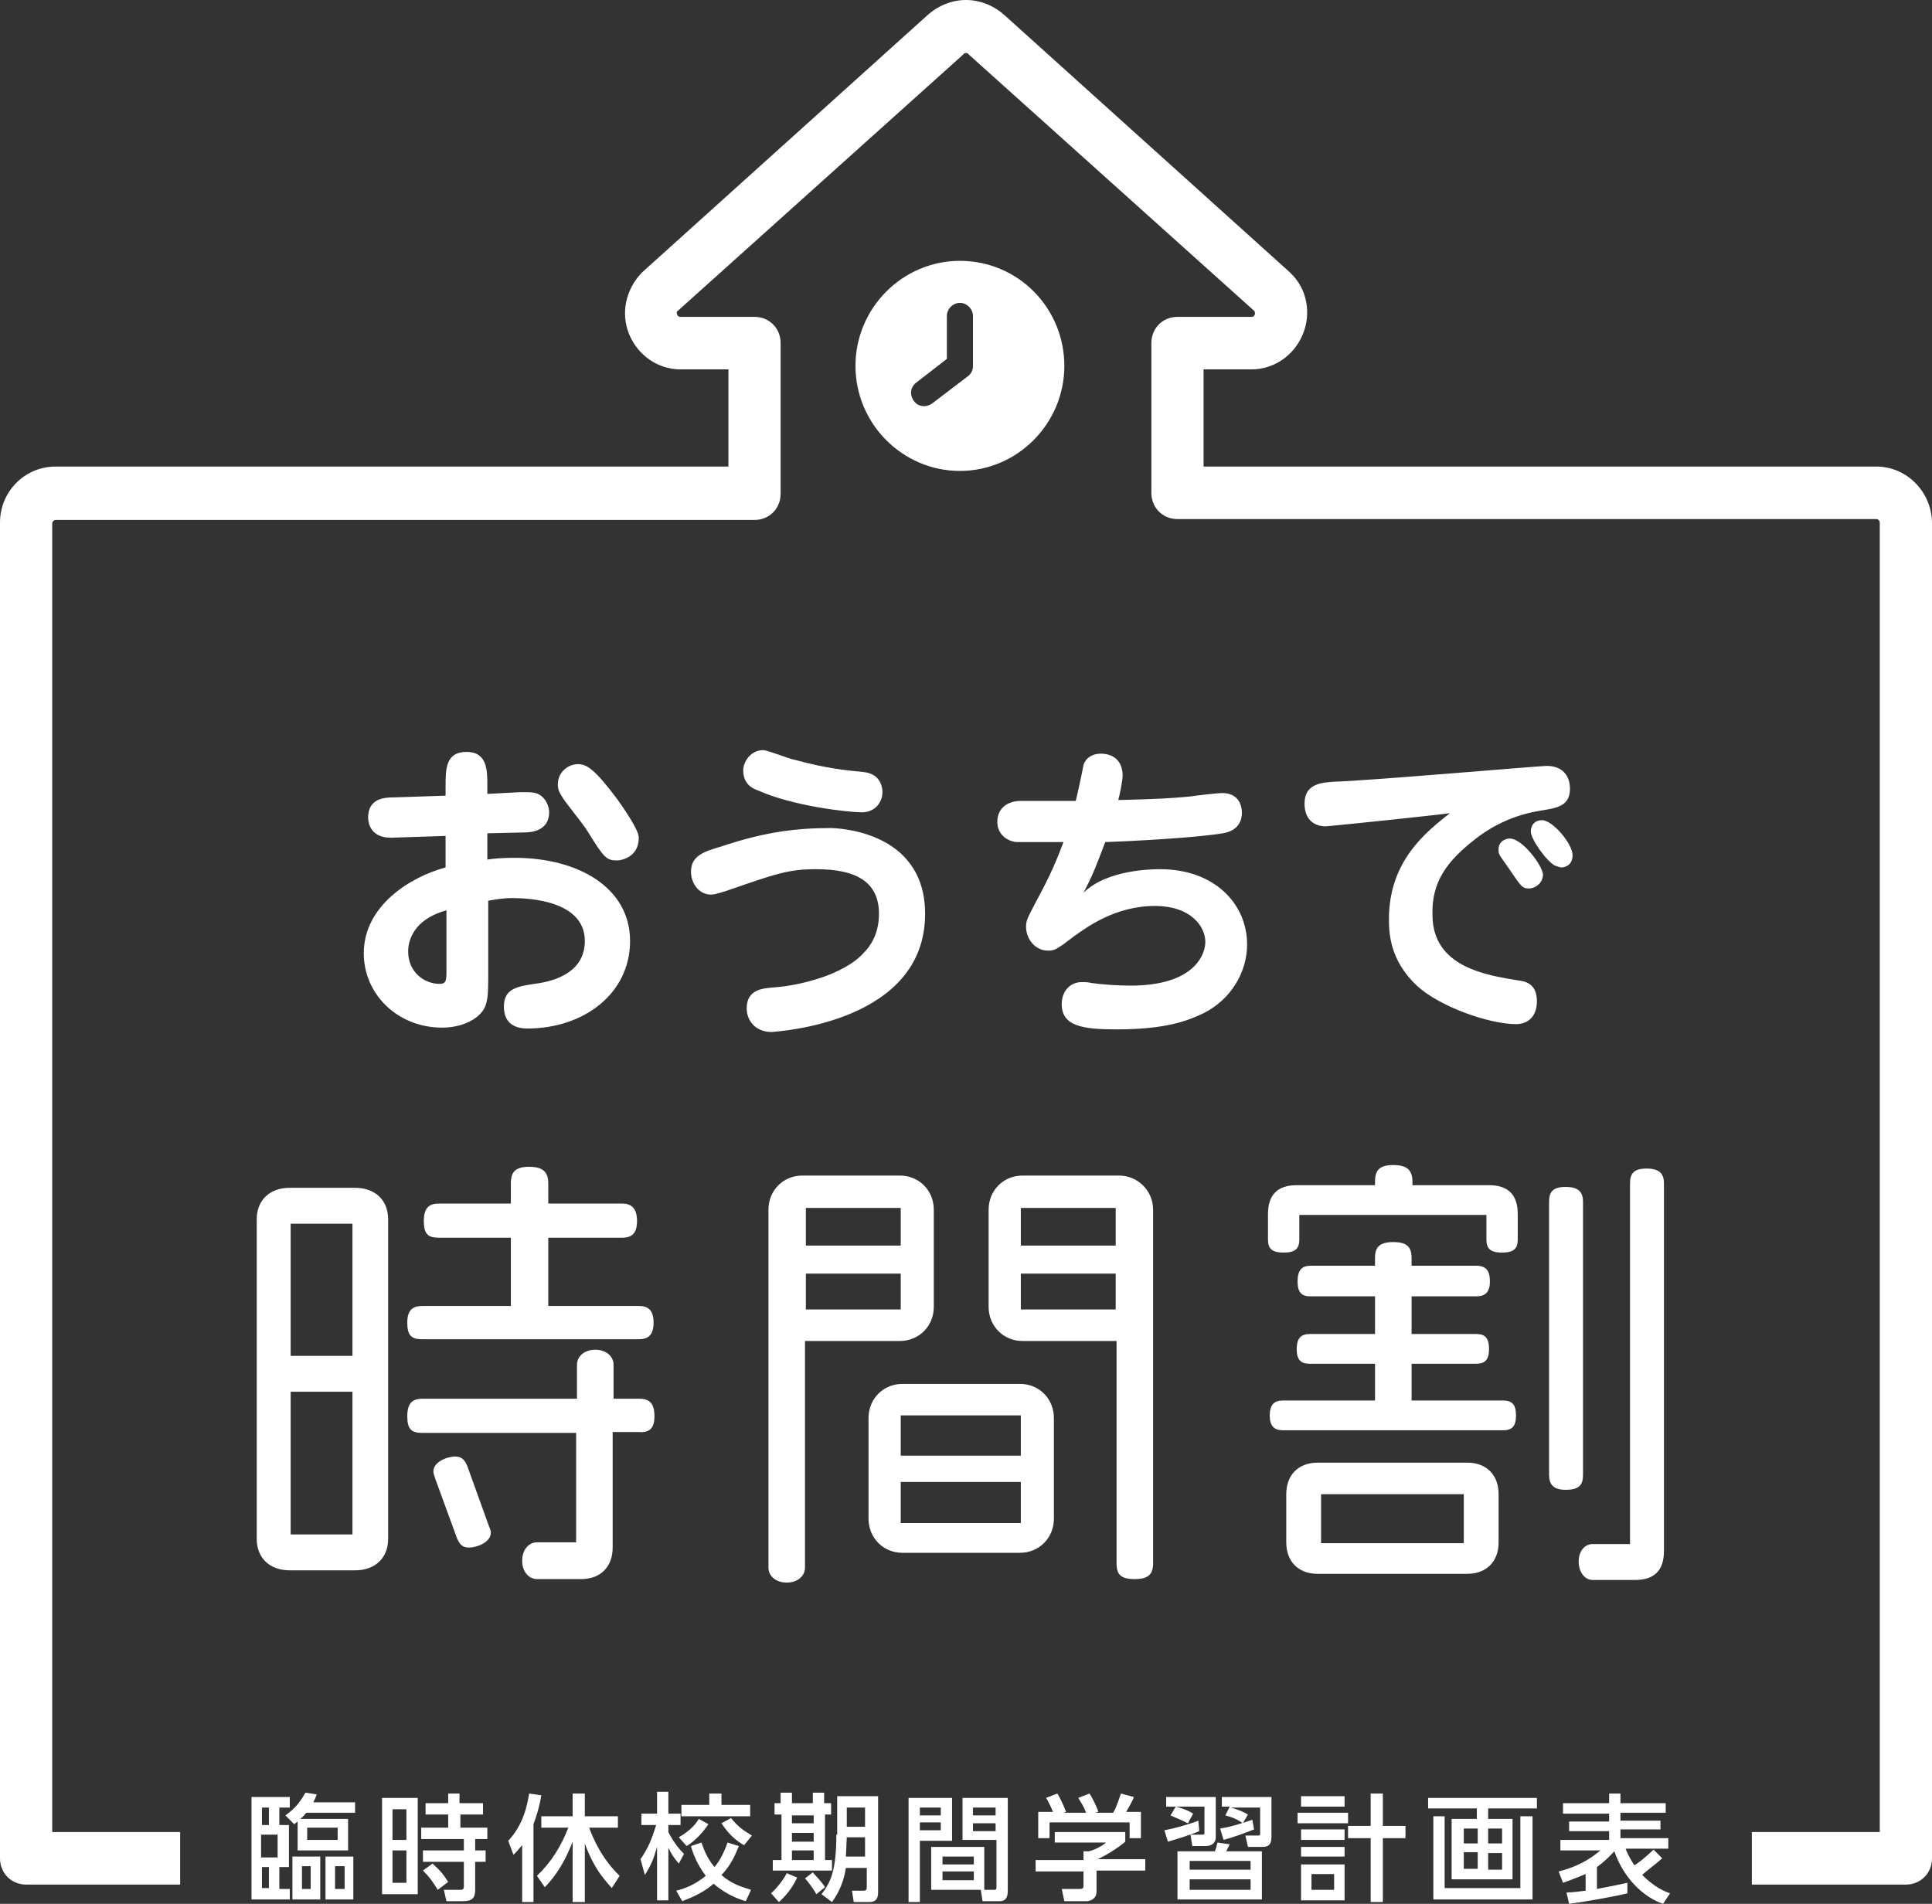 <svg width="207" height="204" viewBox="0 0 207 204" fill="none" xmlns="http://www.w3.org/2000/svg">
<rect x="0" y="0" width="207" height="204" fill="#333333" stroke="none"/>
<path d="M170.635 169.297H175.204C177.255 169.297 178.281 168.265 178.281 166.201V126.808C178.281 125.777 177.815 125.214 176.416 125.214C175.018 125.214 174.645 125.777 174.645 126.808V165.451H170.635C169.796 165.451 169.143 166.201 169.143 167.327C169.143 168.452 169.796 169.297 170.635 169.297ZM84.292 169.578C85.504 169.578 86.25 168.828 86.25 167.983V143.691H96.413C98.465 143.691 100.05 142.097 100.05 140.033V129.622C100.05 127.559 98.465 125.964 96.413 125.964H85.97C83.919 125.964 82.334 127.559 82.334 129.622V167.983C82.334 168.828 83.08 169.578 84.292 169.578ZM86.343 129.434H96.507V133.468H86.343V129.434ZM86.343 136.469H96.507V140.314H86.343V136.469ZM157.208 168.64C159.259 168.64 160.565 167.327 160.565 165.263V160.105C160.565 158.041 159.259 156.728 157.208 156.728H141.17C139.119 156.728 137.814 158.041 137.814 160.105V165.263C137.814 167.327 139.119 168.64 141.17 168.64H157.208ZM141.543 160.105H156.835V165.357H141.543V160.105ZM41.587 130.654C41.587 128.59 40.188 127.277 38.043 127.277H31.05C28.905 127.277 27.507 128.59 27.507 130.654V164.888C27.507 166.952 28.905 168.265 31.05 168.265H38.043C40.188 168.265 41.587 166.952 41.587 164.888V130.654ZM37.764 164.419H31.143V149.131H37.764V164.419ZM37.764 145.286H31.143V131.123H37.764V145.286ZM45.223 139.939C44.197 139.939 43.638 140.408 43.638 141.721C43.638 143.128 44.104 143.503 45.223 143.503H68.441C69.466 143.503 70.026 143.034 70.026 141.721C70.026 140.408 69.466 139.939 68.441 139.939H58.743V132.623H66.669C67.695 132.623 68.254 132.154 68.254 130.841C68.254 129.528 67.695 128.966 66.669 128.966H58.743V126.808C58.743 125.589 58.184 125.026 56.692 125.026C55.2 125.026 54.734 125.589 54.734 126.808V128.966H46.995C45.969 128.966 45.41 129.434 45.41 130.841C45.41 132.248 45.876 132.623 46.995 132.623H54.734V139.939H45.223ZM70.119 151.757C70.119 150.35 69.559 149.881 68.534 149.881H65.737V146.223C65.737 145.379 64.99 144.629 63.778 144.629C62.566 144.629 61.82 145.379 61.82 146.223V149.881H45.223C44.197 149.881 43.638 150.35 43.638 151.757C43.638 153.164 44.104 153.539 45.223 153.539H61.727V165.263H57.531C56.692 165.263 55.946 166.014 55.946 167.233C55.946 168.452 56.692 169.203 57.531 169.203H62.286C64.338 169.203 65.643 167.89 65.643 165.826V153.446H68.441C69.559 153.539 70.119 153.07 70.119 151.757ZM50.072 157.103C49.792 156.447 49.512 156.072 48.766 156.072C47.927 156.072 46.435 156.634 46.435 157.666C46.435 157.854 46.528 158.135 46.622 158.417L48.953 164.794C49.232 165.451 49.512 165.826 50.258 165.826C51.097 165.826 52.589 165.263 52.589 164.232C52.589 164.044 52.496 163.763 52.403 163.575L50.072 157.103ZM169.609 158.041V128.778C169.609 127.746 169.143 127.183 167.745 127.183C166.346 127.183 165.973 127.746 165.973 128.778V158.041C165.973 159.073 166.439 159.636 167.745 159.636C169.143 159.636 169.609 159.167 169.609 158.041ZM112.918 162.731V151.945C112.918 149.881 111.332 148.287 109.281 148.287H96.693C94.642 148.287 93.057 149.881 93.057 151.945V162.731C93.057 164.794 94.642 166.389 96.693 166.389H109.281C111.332 166.389 112.918 164.794 112.918 162.731ZM109.374 163.2H96.507V158.792H109.374V163.2ZM109.374 155.978H96.507V151.663H109.374V155.978ZM135.855 130.091V132.811C135.855 133.749 136.228 134.218 137.534 134.218C138.839 134.218 139.212 133.749 139.212 132.811V130.185H159.259V132.811C159.259 133.749 159.632 134.218 160.938 134.218C162.243 134.218 162.616 133.749 162.616 132.811V130.091C162.616 128.028 161.591 126.996 159.539 126.996H151.334V126.621C151.334 125.401 150.774 124.839 149.282 124.839C147.791 124.839 147.324 125.401 147.324 126.621V126.996H138.932C136.881 126.996 135.855 128.028 135.855 130.091ZM162.43 151.663C162.43 150.444 161.964 150.069 161.031 150.069H151.241V146.13H158.141C159.073 146.13 159.539 145.754 159.539 144.535C159.539 143.316 159.073 142.941 158.141 142.941H151.241V138.908H158.141C159.073 138.908 159.632 138.532 159.632 137.313C159.632 136.094 159.166 135.625 158.141 135.625H151.241V134.781C151.241 133.655 150.774 133.092 149.282 133.092C147.791 133.092 147.324 133.655 147.324 134.781V135.625H140.424C139.492 135.625 139.026 136.094 139.026 137.313C139.026 138.532 139.492 138.908 140.424 138.908H147.324V142.941H140.331C139.399 142.941 138.932 143.41 138.932 144.535C138.932 145.754 139.399 146.13 140.331 146.13H147.324V150.069H137.441C136.508 150.069 136.042 150.538 136.042 151.663C136.042 152.789 136.508 153.258 137.441 153.258H161.031C161.964 153.258 162.43 152.883 162.43 151.663ZM119.911 125.964H109.561C107.509 125.964 105.924 127.559 105.924 129.622V140.033C105.924 142.097 107.509 143.691 109.561 143.691H119.631V167.514C119.631 168.734 120.097 169.203 121.589 169.203C123.081 169.203 123.547 168.64 123.547 167.514V129.622C123.547 127.559 121.869 125.964 119.911 125.964ZM119.538 140.314H109.374V136.469H119.538V140.314ZM119.538 133.468H109.374V129.434H119.538V133.468ZM161.777 89.854C161.031 89.854 160.472 90.416 160.565 91.167C160.565 91.542 160.658 91.636 161.591 92.949C162.989 95.012 163.082 95.2 163.828 95.2C164.481 95.2 165.32 94.637 165.32 93.699C165.227 92.668 163.082 89.854 161.777 89.854ZM38.976 102.141C38.976 106.549 42.612 110.113 47.368 110.113C49.419 110.113 51.284 109.269 51.937 107.956C52.216 107.299 52.309 106.643 52.309 104.954V96.513C52.962 96.419 53.708 96.232 54.92 96.232C56.692 96.232 62.66 96.513 62.66 100.828C62.66 104.11 59.582 105.142 57.251 105.423C55.48 105.705 53.988 105.892 53.988 107.862C53.988 109.457 54.92 110.207 56.505 110.207C62.566 110.207 67.508 106.455 67.508 100.828C67.508 95.2 62.1 91.917 55.107 91.917C53.708 91.917 52.869 92.011 52.216 92.105V89.291L56.226 89.197C56.785 89.197 58.837 89.103 58.837 87.04C58.837 86.383 58.464 85.539 57.811 85.164C57.345 84.883 56.972 84.883 55.76 84.883L52.216 85.07V84.226C52.216 82.538 52.216 80.568 49.978 80.568C47.74 80.568 47.74 82.444 47.74 84.226V85.258L42.146 85.445C41.214 85.445 39.442 85.539 39.442 87.603C39.442 88.072 39.628 89.854 42.053 89.76L47.74 89.572V92.949C43.918 93.981 38.976 97.076 38.976 102.141ZM47.834 103.829C47.834 105.048 47.834 105.423 47.088 105.423C45.503 105.423 43.731 104.204 43.731 101.953C43.731 101.015 44.104 98.577 47.834 97.545V103.829ZM99.118 97.92C99.118 88.916 89.513 88.728 88.954 88.728C85.131 88.728 81.774 89.197 77.299 90.698C75.341 91.261 74.035 91.73 74.035 93.418C74.035 94.637 74.874 95.857 76.18 95.857C76.739 95.857 77.672 95.481 77.765 95.481C83.173 93.606 84.478 93.137 87.462 93.137C91.658 93.137 94.176 94.45 94.176 97.92C94.176 100.077 93.243 101.39 92.591 102.047C90.446 104.486 85.597 105.611 82.987 105.799C81.774 105.892 80.003 105.986 80.003 108.05C80.003 109.269 80.842 110.582 82.707 110.582C83.546 110.488 99.118 109.55 99.118 97.92ZM81.774 80.381C80.376 80.381 79.63 81.694 79.63 82.538C79.63 84.039 80.655 84.508 81.215 84.695C84.945 86.383 90.912 87.04 92.311 87.04C93.896 87.04 94.549 85.821 94.549 84.883C94.549 84.695 94.549 82.913 92.497 82.725C90.632 82.538 88.581 82.35 85.131 81.412C84.572 81.319 82.24 80.381 81.774 80.381ZM117.953 80.756C117.114 80.756 116.368 81.131 116.088 81.975C116.088 82.069 115.342 85.633 115.249 85.821C113.85 85.821 113.477 85.821 109.374 85.821C107.976 85.821 106.857 86.571 106.857 88.072C106.857 89.385 107.882 90.135 108.908 90.229C109.374 90.229 113.197 90.229 113.943 90.229C113.197 92.199 112.638 93.606 110.959 96.701C110.027 98.483 109.934 98.67 109.934 99.327C109.934 100.546 110.866 101.859 112.265 101.859C113.011 101.859 113.197 101.766 115.155 100.265C116.368 99.421 119.445 97.076 123.734 97.076C127.65 97.076 129.142 99.327 129.142 100.921C129.142 102.234 128.023 105.611 121.123 105.611C119.911 105.611 118.232 105.517 116.927 105.33C116.554 105.236 116.368 105.236 115.901 105.236C114.689 105.236 113.757 106.174 113.757 107.581C113.757 109.926 115.901 110.301 119.631 110.301C124.946 110.301 127.277 109.363 128.862 108.612C131.939 107.112 133.618 104.11 133.618 101.203C133.618 96.888 130.168 93.137 124.293 93.137C123.641 93.137 118.605 93.137 116.088 95.669C117.207 93.512 117.486 92.668 118.419 90.229C121.403 90.135 128.209 89.76 131.007 89.291C132.778 89.01 133.058 87.79 133.058 87.134C133.058 86.102 132.592 84.977 130.913 84.977C130.447 84.977 128.023 85.258 127.464 85.352C125.505 85.539 123.734 85.633 119.818 85.727C120.004 84.977 120.284 83.663 120.284 83.007C120.191 80.756 118.232 80.756 117.953 80.756ZM167.278 92.949C167.745 92.949 168.491 92.668 168.491 91.636C168.491 90.416 166.346 87.884 165.227 87.884C164.481 87.884 164.015 88.353 164.015 89.103C164.015 89.948 165.786 92.386 166.626 92.761C166.905 92.855 167.185 92.949 167.278 92.949ZM61.913 81.881C60.888 81.881 59.769 82.725 59.769 84.039C59.769 84.695 59.955 84.977 60.515 85.821C62.38 88.259 62.566 88.447 63.032 89.197C64.711 91.917 64.99 92.199 66.109 92.199C66.482 92.199 68.441 91.917 68.441 89.76C68.441 88.916 66.855 86.665 66.203 85.727C63.685 82.35 62.846 81.881 61.913 81.881ZM158.141 89.854C158.98 89.197 161.404 87.415 165.134 86.852C166.812 86.571 168.211 86.383 168.211 84.508C168.211 84.226 168.211 82.069 165.693 82.069C164.947 82.069 146.578 83.663 143.035 83.757C141.636 83.851 139.772 83.945 139.772 86.102C139.772 87.978 140.984 88.541 142.009 88.541C142.476 88.541 154.131 87.321 155.343 87.134C152.732 89.197 148.816 92.292 148.816 98.483C148.816 99.984 148.909 102.891 151.8 105.611C154.224 107.862 159.539 109.738 162.43 109.738C163.828 109.738 164.668 108.8 164.668 107.299C164.668 105.33 163.362 105.142 162.616 105.048C159.259 104.486 153.478 103.641 153.478 98.014C153.385 94.543 154.97 92.292 158.141 89.854ZM201.032 49.992H128.955V39.581H134.084C136.508 39.581 138.653 38.08 139.585 35.829C140.518 33.578 140.051 30.952 138.28 29.264L138.186 29.17L107.696 1.688C106.577 0.657 105.085 0 103.5 0C101.915 0 100.423 0.657 99.304 1.688L68.814 29.17L68.72 29.264C67.042 31.046 66.482 33.578 67.415 35.829C68.347 38.08 70.492 39.581 72.916 39.581H78.045V49.992H5.968C2.611 49.992 0 52.712 0 55.995V199.123C0 200.717 1.212 201.937 2.797 201.937H19.301V196.309H5.595V56.088C5.595 55.901 5.781 55.713 5.968 55.713H80.842C82.427 55.713 83.639 54.494 83.639 52.899V36.767C83.639 35.172 82.427 33.953 80.842 33.953H72.916C72.823 33.953 72.636 33.953 72.543 33.672C72.45 33.484 72.543 33.297 72.636 33.297L103.127 5.909L103.22 5.815C103.407 5.628 103.593 5.628 103.78 5.815L103.873 5.909L134.364 33.297C134.457 33.39 134.457 33.484 134.457 33.672C134.364 33.953 134.177 33.953 134.084 33.953H126.158C124.573 33.953 123.361 35.172 123.361 36.767V52.806C123.361 54.4 124.573 55.619 126.158 55.619H201.032C201.219 55.619 201.405 55.807 201.405 55.995V196.309H187.699V201.937H204.203C205.788 201.937 207 200.717 207 199.123V56.088C207 52.712 204.296 49.992 201.032 49.992ZM134.177 194.996C133.058 195.371 131.939 195.746 130.727 195.934L131.1 197.153C132.126 196.872 133.431 196.403 134.364 196.028L134.177 194.996ZM49.232 194.433H51.75V193.214H49.232V192.182H48.02V193.214H45.596V194.433H48.02V195.84H45.13V197.059H49.699V198.279H45.316V199.498H49.699V202.124C49.699 202.499 49.512 202.499 49.326 202.499H47.554L47.834 203.719H49.605C50.631 203.719 50.911 203.343 50.911 202.499V199.498H52.03V198.279H50.911V197.059H52.216V195.84H49.326V194.433H49.232ZM46.342 199.686L45.316 200.436C46.062 201.186 46.249 201.468 46.901 202.499L48.02 201.655C47.554 200.905 47.181 200.436 46.342 199.686ZM40.934 202.968H44.757V192.651H40.934V202.968ZM42.053 193.87H43.545V197.153H42.053V193.87ZM42.053 198.279H43.545V201.749H42.053V198.279ZM130.913 193.589H131.753L131.286 194.527C132.032 194.714 132.685 194.996 133.151 195.371L133.711 194.433C133.245 194.152 132.592 193.87 131.846 193.683H135.016V196.497C135.016 196.59 135.016 196.684 134.83 196.684H133.431L133.711 197.903H135.203C135.762 197.903 136.228 197.81 136.228 196.778V192.557H130.913V193.589ZM103.127 197.153H106.764V202.218C106.764 202.499 106.67 202.499 106.484 202.499H105.085L105.272 203.719H107.136C107.976 203.719 107.976 202.874 107.976 202.593V192.651H103.127V197.153ZM104.246 193.683H106.67V194.527H104.246V193.683ZM104.246 195.371H106.67V196.215H104.246V195.371ZM128.396 195.09C127.464 195.465 125.785 195.934 124.759 196.121L125.132 197.341C125.785 197.153 127.65 196.59 128.489 196.215L128.396 195.09ZM131.753 197.622L130.447 197.434C130.354 197.716 130.354 197.903 130.168 198.372H126.158V203.531H135.203V198.372H131.38C131.566 197.997 131.659 197.81 131.753 197.622ZM133.991 202.499H127.464V201.374H133.991V202.499ZM133.991 199.404V200.342H127.464V199.404H133.991ZM31.33 203.531H34.313V198.935H31.33V203.531ZM32.355 199.967H33.288V202.406H32.355V199.967ZM113.291 192.182L112.078 192.651C112.265 192.932 112.545 193.495 112.824 194.152H111.239V196.966H112.451V195.277H121.03V196.966H122.242V194.152H120.657C121.03 193.495 121.216 193.214 121.496 192.557L120.097 192.182C119.631 193.589 119.445 193.964 119.258 194.246H117.3L117.673 194.152C117.486 193.495 117.02 192.651 116.741 192.182L115.528 192.651C115.808 193.12 116.088 193.495 116.368 194.246H113.943L114.223 194.152C113.943 193.401 113.57 192.651 113.291 192.182ZM29.931 200.061H30.957V195.559H29.931V193.683H31.05V192.557H26.947V203.531H31.05V202.406H29.931V200.061ZM28.066 193.683H28.812V195.559H28.066V193.683ZM28.812 202.312H28.066V200.061H28.812V202.312ZM29.745 199.029H27.973V196.59H29.745V199.029ZM178.095 199.123L177.162 198.185C176.23 199.123 175.297 199.779 175.111 199.873C174.551 199.029 174.272 198.372 174.178 198.091H178.747V196.966H173.619V196.028H177.908V195.09H173.619V194.246H178.468V193.214H173.619V192.182H172.407V193.214H167.465V194.339H172.407V195.183H168.118V196.215H172.407V197.153H167.185V198.279H171.474C171.101 198.56 169.703 199.873 166.999 200.53L167.465 201.749C168.77 201.28 169.423 200.999 169.889 200.811V202.593C169.143 202.687 168.491 202.781 167.838 202.781L168.118 204C169.609 203.812 172.873 203.25 174.365 202.874V201.749C173.059 202.03 172.127 202.218 171.101 202.406V200.061C172.127 199.31 172.686 198.654 172.966 198.372C173.899 201.092 175.95 203.25 178.188 204L178.934 202.874C178.374 202.687 177.255 202.218 175.95 200.905C176.323 200.53 177.255 199.873 178.095 199.123ZM153.012 193.777H158.234V194.902H155.53V201.374H162.057V194.902H159.446V193.777H164.668V192.651H153.012V193.777ZM158.327 200.248H156.835V198.466H158.327V200.248ZM158.327 197.528H156.835V195.934H158.327V197.528ZM159.446 195.934H160.938V197.528H159.446V195.934ZM159.446 198.56H160.938V200.342H159.446V198.56ZM117.393 199.31C118.326 198.935 119.818 197.997 120.564 197.341V196.309H113.011V197.434H118.512C117.953 197.903 117.114 198.279 116.647 198.372H116.088V199.31H110.959V200.53H116.088V202.03C116.088 202.218 116.088 202.406 115.715 202.406H113.757L114.036 203.719H116.461C116.554 203.719 117.486 203.625 117.486 202.687V200.436H122.708V199.217H117.486V199.31H117.393ZM33.941 192.276L32.728 192.088C32.076 193.214 31.61 193.777 30.584 194.527L31.516 195.465C31.703 195.371 31.703 195.277 31.889 195.183V198.279H37.297V194.902H32.169C32.542 194.621 32.635 194.433 32.822 194.246H38.043V193.12H33.568C33.754 192.745 33.847 192.557 33.941 192.276ZM32.915 195.84H36.178V197.153H32.915V195.84ZM102.008 192.651H97.346V203.812H98.558V197.247H102.008V192.651ZM100.796 196.121H98.558V195.277H100.796V196.121ZM100.796 194.527H98.558V193.683H100.796V194.527ZM34.873 203.531H37.857V198.935H34.873V203.531ZM35.899 199.967H36.924V202.406H35.899V199.967ZM139.399 198.935H144.061V197.903H139.399V198.935ZM139.399 203.625H144.061V199.779H139.399V203.625ZM140.518 200.811H142.942V202.499H140.518V200.811ZM139.399 197.153H144.061V196.028H139.399V197.153ZM89.047 194.433V193.214H88.301V192.088H87.089V193.214H84.851V192.088H83.639V193.214H82.987V194.433H83.732V199.31H82.8V200.436H89.141V199.31H88.395V194.433H89.047ZM87.182 199.31H84.851V198.279H87.182V199.31ZM87.182 197.341H84.851V196.403H87.182V197.341ZM87.182 195.371H84.851V194.527H87.182V195.371ZM105.458 197.903H99.77V202.499H105.458V197.903ZM104.339 201.468H100.982V200.53H104.339V201.468ZM104.339 199.779H100.982V198.935H104.339V199.779ZM144.434 194.246H139.026V195.371H144.434V194.246ZM89.607 196.59C89.607 200.53 88.954 201.749 88.022 202.968L89.141 203.812C89.98 202.687 90.446 201.374 90.632 200.154H92.87V202.218C92.87 202.499 92.777 202.593 92.497 202.593H91.285L91.472 203.812H93.057C93.43 203.812 94.082 203.812 94.082 202.781V192.463H89.7V196.59H89.607ZM90.726 193.683H92.684V195.746H90.726V193.683ZM90.726 196.872H92.684V198.935H90.632L90.726 196.872ZM139.399 193.589H144.061V192.463H139.399V193.589ZM148.163 192.182H146.858V195.652H144.434V196.966H146.858V203.812H148.163V196.966H150.588V195.652H148.163V192.182ZM82.614 202.874L83.453 203.812C84.199 203.156 84.945 202.218 85.411 201.186L84.292 200.717C84.012 201.28 83.359 202.218 82.614 202.874ZM87.089 200.623L86.25 201.28C86.623 201.655 87.276 202.593 87.462 202.968L88.395 202.218C87.928 201.468 87.276 200.905 87.089 200.623ZM56.692 192.182C56.505 193.308 56.132 195.465 54.454 197.247L55.014 198.748C55.293 198.466 55.48 198.279 55.946 197.716V203.812H57.158V195.465C57.718 193.964 57.904 192.932 57.997 192.37L56.692 192.182ZM75.993 192.182V193.401H73.01V194.621H80.376V193.401H77.299V192.182H75.993ZM78.324 194.808L77.299 195.371C78.231 196.778 79.07 197.341 79.723 197.716L80.562 196.684C79.63 196.121 79.07 195.746 78.324 194.808ZM73.569 197.81C74.501 197.247 75.341 196.309 75.9 195.465L74.874 194.902C74.595 195.371 74.035 196.121 72.73 196.872L73.569 197.81ZM63.126 195.84H66.203V194.621H62.66V192.182H61.354V194.621H57.997V195.84H60.888C60.142 197.81 59.023 199.592 57.531 200.999L58.37 202.218C58.93 201.655 60.235 200.248 61.354 197.341V203.812H62.66V197.528C63.685 200.436 65.084 201.749 65.55 202.312L66.389 200.999C64.431 199.123 63.499 196.872 63.126 195.84ZM73.289 198.654C72.823 198.185 72.17 197.434 71.611 196.309V195.559H72.916V194.339H71.611V191.994H70.399V194.339H68.72V195.559H70.305C69.839 197.059 69.466 197.997 68.627 199.217L69.093 200.905C69.746 199.873 70.026 199.217 70.399 197.903V203.625H71.611V197.997C71.984 198.748 72.17 199.029 72.73 199.686L73.289 198.654ZM128.862 196.59H127.557L127.743 197.81H129.142C129.888 197.81 130.261 197.434 130.261 196.872V192.557H124.946V193.589H129.049V196.403C129.049 196.59 128.955 196.59 128.862 196.59ZM79.163 197.81L77.951 197.434C77.485 198.748 77.019 199.498 76.553 200.061C75.62 198.935 75.341 197.903 75.154 197.434L74.035 197.81C74.222 198.56 74.688 199.779 75.62 200.999C74.501 201.937 73.289 202.406 72.45 202.593L73.103 203.719C74.315 203.25 75.527 202.687 76.46 201.843C77.858 203.062 79.257 203.531 79.909 203.719L80.469 202.499C79.63 202.218 78.418 201.937 77.299 200.905C78.418 199.779 78.884 198.466 79.163 197.81ZM127.277 195.371L127.836 194.339C127.277 193.964 126.438 193.683 125.972 193.589L125.412 194.527C126.065 194.808 126.718 195.09 127.277 195.371ZM162.989 202.312H154.784V194.621H153.572V203.531H164.201V194.621H162.896V202.312H162.989ZM102.847 27.95C96.693 27.95 91.658 33.015 91.658 39.206C91.658 45.396 96.693 50.461 102.847 50.461C109.001 50.461 114.036 45.396 114.036 39.206C114.036 33.015 109.095 27.95 102.847 27.95ZM104.246 39.206C104.246 39.675 104.059 40.05 103.686 40.331L99.864 43.239C99.584 43.426 99.304 43.52 99.024 43.52C98.558 43.52 98.185 43.332 97.905 42.957C97.439 42.301 97.532 41.457 98.185 40.988L101.449 38.455V33.859C101.449 33.109 102.101 32.452 102.847 32.452C103.593 32.452 104.246 33.109 104.246 33.859V39.206Z" fill="white"/>
</svg>
